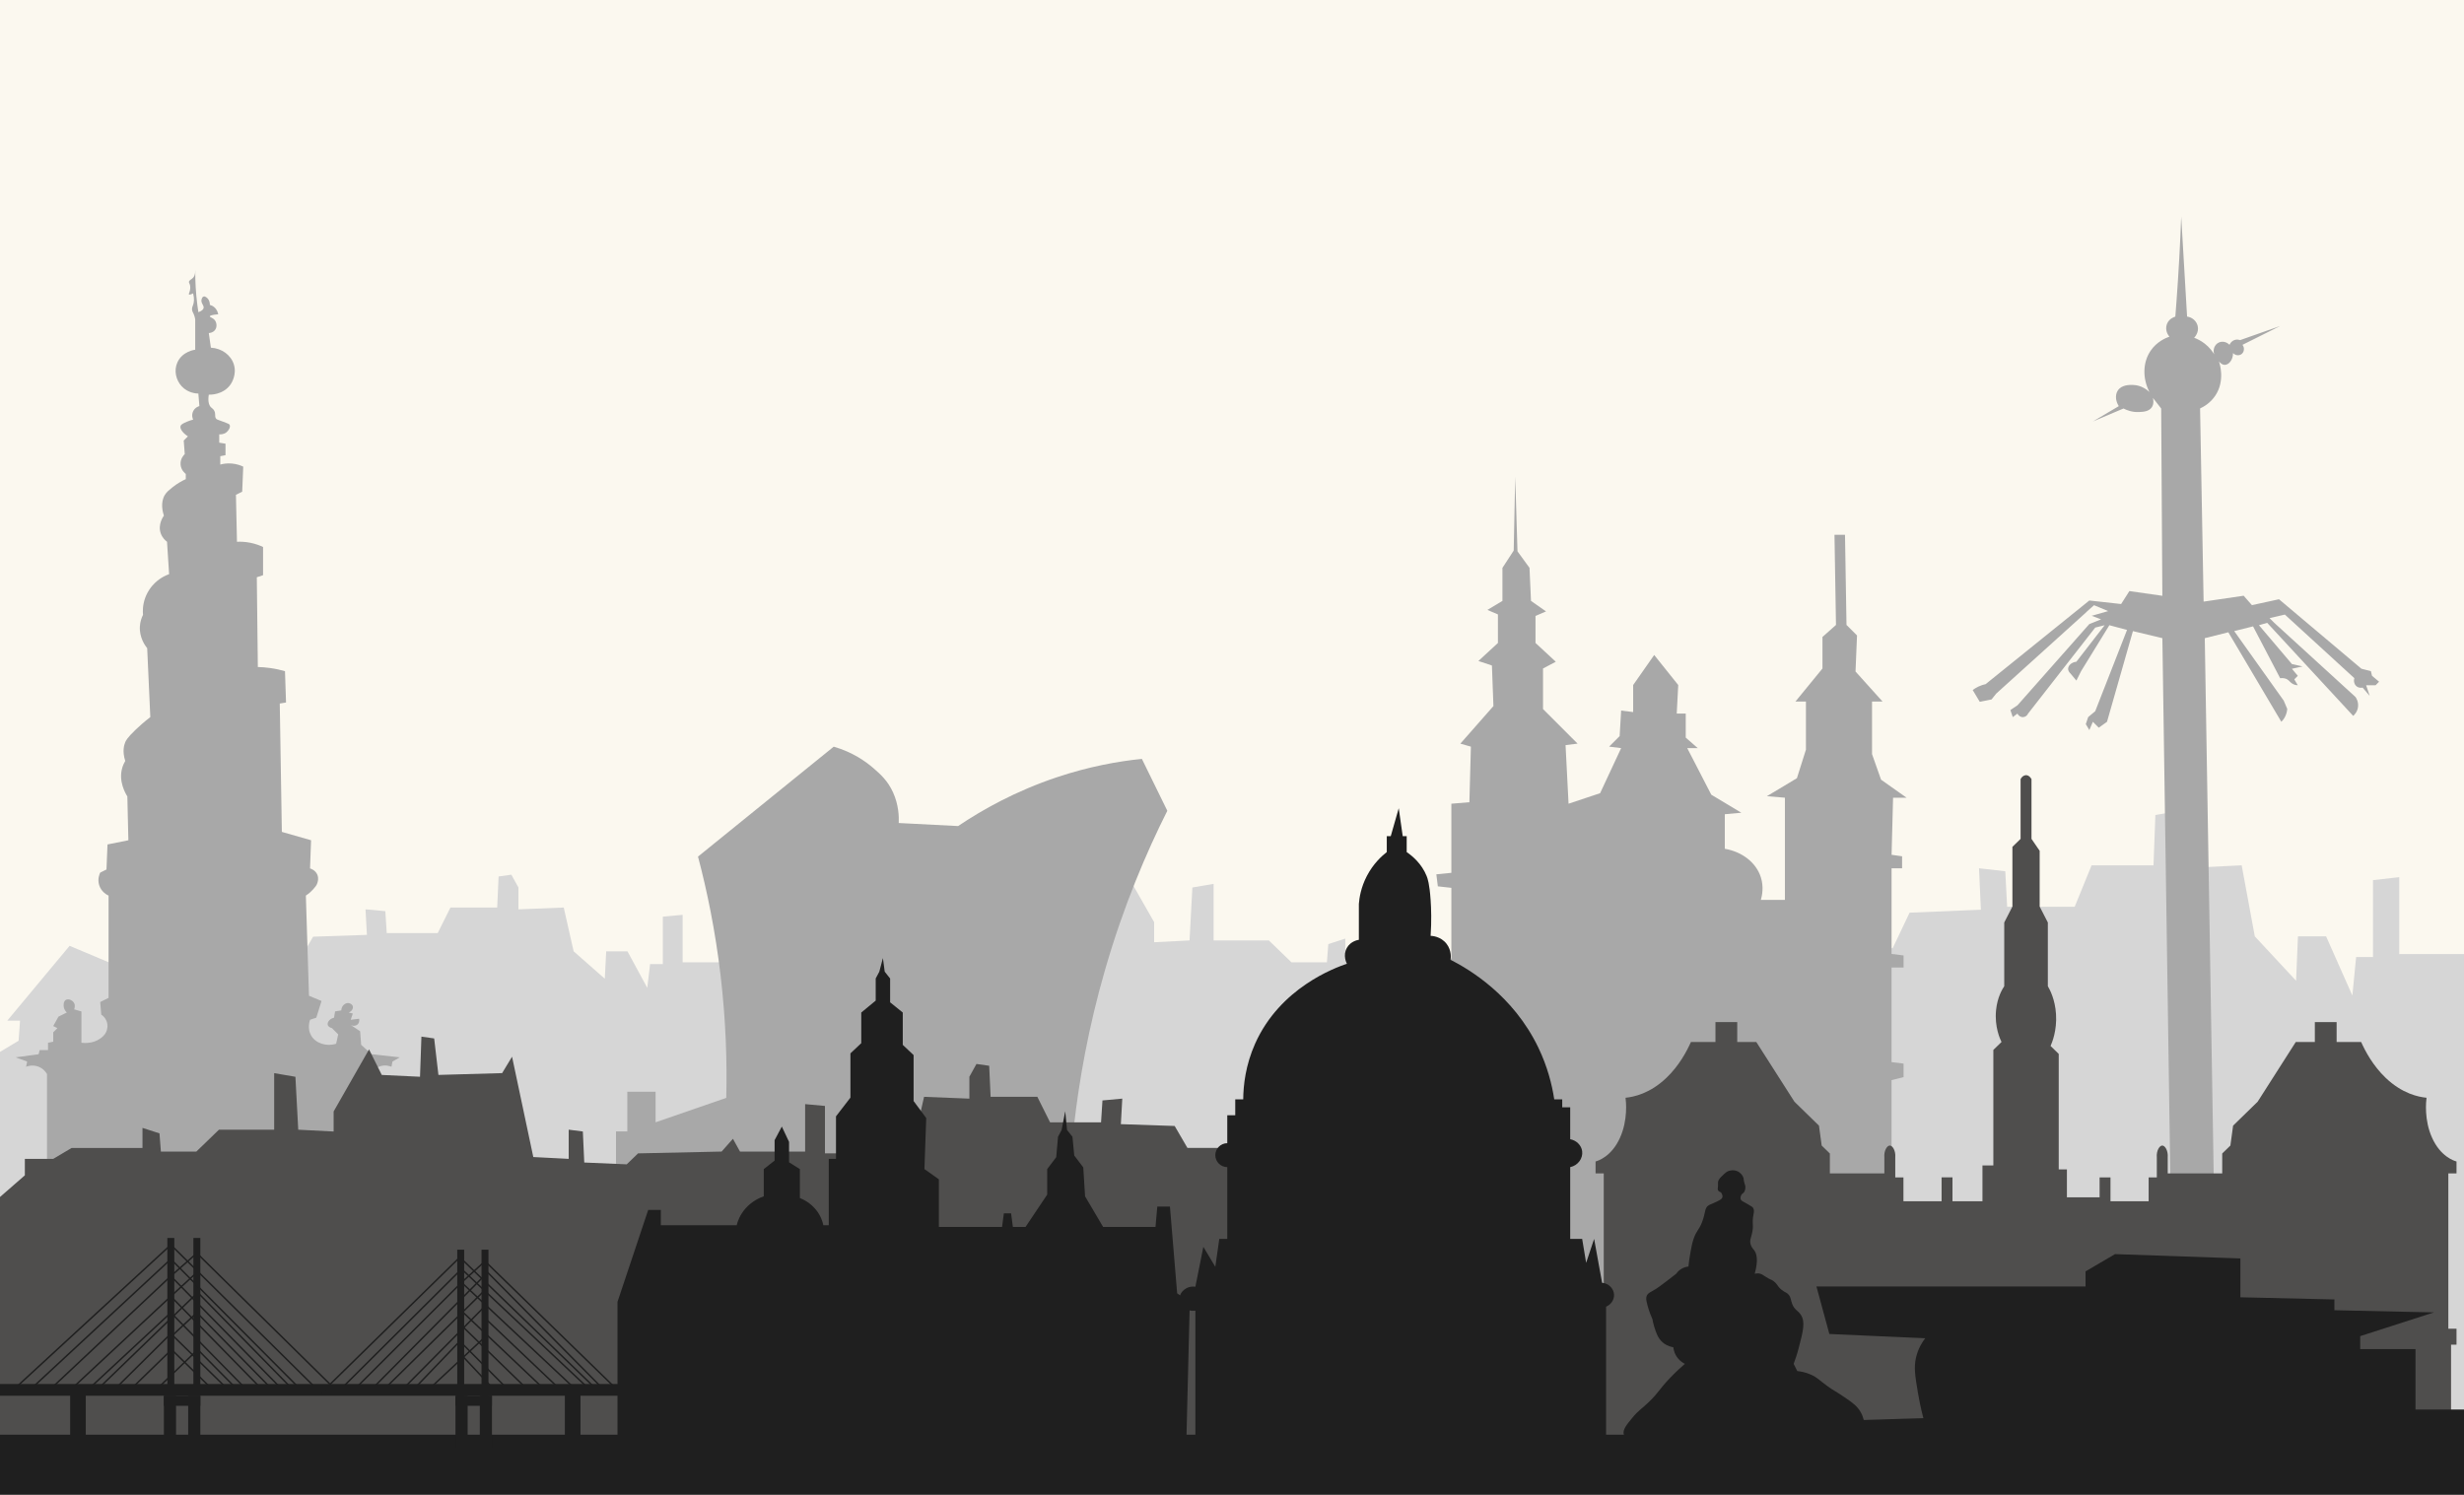 <?xml version="1.0" encoding="UTF-8"?><svg xmlns="http://www.w3.org/2000/svg" width="1640" height="995" viewBox="0 0 1640 995"><defs><style>.cls-1{fill:#4f4e4d;}.cls-2{fill:#d6d6d6;}.cls-3{fill:none;stroke:#1f1f1f;stroke-miterlimit:10;}.cls-4{fill:#1f1f1f;}.cls-5{fill:#a8a8a8;}.cls-6{fill:#fbf8ef;}</style></defs><g id="Layer_38"><rect class="cls-6" width="1640" height="995"/></g><g id="Layer_24"><path class="cls-2" d="M2312.53,704.06c.42,88.65,.83,177.3,1.25,265.94-440.01-.66-880.03-1.31-1320.04-1.97-.42-78.14-.83-156.28-1.25-234.42,6.24-4.6,12.49-9.19,18.73-13.79,.42-7.22,.83-14.45,1.25-21.67h-11.24c18.32-26.92,36.63-53.85,54.95-80.77,19.15,9.85,38.3,19.7,57.45,29.55h36.22c2.08-5.25,4.16-10.51,6.24-15.76h34.97c.42-8.54,.83-17.07,1.25-25.61,3.75,2.63,7.49,5.25,11.24,7.88,1.67,5.91,3.33,11.82,5,17.73h51.2l11.24-23.64c15.82-.66,31.64-1.31,47.46-1.97-.42-9.19-.83-18.39-1.25-27.58,5.83,.66,11.66,1.31,17.48,1.97,.42,7.88,.83,15.76,1.25,23.64h44.96c3.75-9.19,7.49-18.39,11.24-27.58h41.21c.42-11.16,.83-22.33,1.25-33.49l11.24-1.97h0c2.08,4.6,4.16,9.19,6.24,13.79v23.64c13.32-.66,26.64-1.31,39.96-1.97,2.91,15.76,5.83,31.52,8.74,47.28,9.16,9.85,18.32,19.7,27.47,29.55,.42-9.85,.83-19.7,1.25-29.55h18.73c5.83,13.13,11.66,26.27,17.48,39.4,.83-8.54,1.67-17.07,2.5-25.61h11.24v-51.22c5.83-.66,11.66-1.31,17.48-1.97v51.22h57.45c2.08-4.6,4.16-9.19,6.24-13.79,3.33,4.6,6.66,9.19,9.99,13.79,24.56,.66,49.12,1.31,73.68,1.97,3.33,3.94,6.66,7.88,9.99,11.82,12.49-.66,24.98-1.31,37.47-1.97,.42-11.16,.83-22.33,1.25-33.49,4.16-.66,8.33-1.31,12.49-1.97v31.52c10.41-.66,20.81-1.31,31.22-1.97,6.24-36.12,12.49-72.23,18.73-108.35,2.91,5.91,5.83,11.82,8.74,17.73,18.73,.66,37.47,1.31,56.2,1.97,1.25-13.13,2.5-26.27,3.75-39.4,3.75-.66,7.49-1.31,11.24-1.97,.42,14.45,.83,28.89,1.25,43.34,11.24-.66,22.48-1.31,33.72-1.97,3.75-9.19,7.49-18.39,11.24-27.58,10.41,22.33,20.81,44.65,31.22,66.98v21.67c10.41-.66,20.81-1.31,31.22-1.97,.83-19.04,1.67-38.09,2.5-57.13,6.24-1.31,12.49-2.63,18.73-3.94v61.07h48.71c6.66,7.88,13.32,15.76,19.98,23.64h31.22c.42-6.57,.83-13.13,1.25-19.7l14.99-5.91v21.67h62.44c5.41,3.94,10.82,7.88,16.24,11.82h24.98v17.73c14.15,15.1,28.31,30.21,42.46,45.31-5-.66-9.99-1.31-14.99-1.97Z"/><path class="cls-2" d="M994.44,683.03c.31,54.66,.63,109.31,.94,163.97-332.06-.4-664.13-.81-996.19-1.21-.31-48.18-.63-96.36-.94-144.54,4.71-2.83,9.42-5.67,14.14-8.5,.31-4.45,.63-8.91,.94-13.36H4.85c13.82-16.6,27.65-33.2,41.47-49.8,14.45,6.07,28.9,12.15,43.35,18.22h27.33c1.57-3.24,3.14-6.48,4.71-9.72h26.39c.31-5.26,.63-10.53,.94-15.79,2.83,1.62,5.65,3.24,8.48,4.86,1.26,3.64,2.51,7.29,3.77,10.93h38.64l8.48-14.58c11.94-.4,23.88-.81,35.81-1.21-.31-5.67-.63-11.34-.94-17,4.4,.4,8.8,.81,13.19,1.21,.31,4.86,.63,9.72,.94,14.58h33.93c2.83-5.67,5.65-11.34,8.48-17h31.1c.31-6.88,.63-13.77,.94-20.65l8.48-1.21h0c1.57,2.83,3.14,5.67,4.71,8.5v14.58c10.05-.4,20.11-.81,30.16-1.21,2.2,9.72,4.4,19.43,6.6,29.15,6.91,6.07,13.82,12.15,20.73,18.22,.31-6.07,.63-12.15,.94-18.22h14.14c4.4,8.1,8.8,16.19,13.19,24.29,.63-5.26,1.26-10.53,1.88-15.79h8.48v-31.58c4.4-.4,8.8-.81,13.19-1.21v31.58h43.35c1.57-2.83,3.14-5.67,4.71-8.5,2.51,2.83,5.03,5.67,7.54,8.5,18.54,.4,37.07,.81,55.61,1.21,2.51,2.43,5.03,4.86,7.54,7.29,9.42-.4,18.85-.81,28.27-1.21,.31-6.88,.63-13.77,.94-20.65,3.14-.4,6.28-.81,9.42-1.21v19.43c7.85-.4,15.71-.81,23.56-1.21,4.71-22.27,9.42-44.54,14.14-66.8,2.2,3.64,4.4,7.29,6.6,10.93,14.14,.4,28.27,.81,42.41,1.21,.94-8.1,1.88-16.19,2.83-24.29,2.83-.4,5.65-.81,8.48-1.21,.31,8.91,.63,17.81,.94,26.72,8.48-.4,16.96-.81,25.45-1.21,2.83-5.67,5.65-11.34,8.48-17,7.85,13.77,15.71,27.53,23.56,41.3v13.36c7.85-.4,15.71-.81,23.56-1.21,.63-11.74,1.26-23.48,1.88-35.22,4.71-.81,9.42-1.62,14.14-2.43v37.65h36.76c5.03,4.86,10.05,9.72,15.08,14.58h23.56c.31-4.05,.63-8.1,.94-12.15l11.31-3.64v13.36h47.12c4.08,2.43,8.17,4.86,12.25,7.29h18.85v10.93c10.68,9.31,21.36,18.62,32.04,27.94-3.77-.4-7.54-.81-11.31-1.21Z"/><path class="cls-5" d="M129.93,180c.1,2.6-.63,4.03-1.39,4.86-1.12,1.24-2.63,1.54-2.78,2.78-.08,.7,.37,.77,.69,2.08,.37,1.51,.12,2.85,0,3.47-.34,1.73-1.01,2.43-.69,2.78,.22,.24,.87,.27,2.78-.69,.94,3.64,.55,6.07,0,7.64-.36,1.04-.92,2.04-.69,3.47,.19,1.19,.76,1.72,1.39,3.47,.42,1.16,.6,2.15,.69,2.78v20.15c-.43,.05-8.49,1.09-11.81,8.34-2.6,5.67-.87,12.01,2.78,15.98,4.24,4.62,9.99,4.84,11.12,4.86,.23,2.78,.46,5.56,.69,8.34-.37,.1-2.91,.83-4.17,3.47-1.29,2.72-.16,5.23,0,5.56-1.07,.25-2.53,.66-4.17,1.39-2.34,1.04-3.76,1.67-4.17,2.78-.66,1.79,1.35,4.62,4.86,6.95-.93,.93-1.85,1.85-2.78,2.78,.23,3.01,.46,6.02,.69,9.03-.34,.31-3.08,2.9-2.78,6.95,.28,3.83,3.07,5.95,3.47,6.25v3.47c-2.24,1.02-5.53,2.74-9.03,5.56-2.13,1.71-3.68,2.97-4.86,4.86-3.14,5.05-1.53,11.32-.69,13.89-.39,.52-4.2,5.84-2.08,11.81,1.06,3,3.12,4.78,4.17,5.56,.46,7.18,.93,14.36,1.39,21.54-2.5,.92-7.13,3.03-11.12,7.64-2.94,3.4-4.3,6.75-4.86,8.34-1.67,4.71-1.6,8.82-1.39,11.12-.86,1.73-1.87,4.35-2.08,7.64-.48,7.55,3.6,13.03,4.86,14.59l2.08,45.85c-4.09,3.14-7.34,6.05-9.73,8.34-5.57,5.34-6.54,7.35-6.95,8.34-.75,1.81-2.09,6.09,0,12.5-.82,1.37-1.57,2.99-2.08,4.86-2.4,8.72,2.07,16.51,3.47,18.76,.23,9.73,.46,19.45,.69,29.18-4.63,.93-9.26,1.85-13.89,2.78-.23,5.56-.46,11.12-.69,16.67l-4.17,2.08c-.37,.74-1.98,4.19-.69,8.34,1.48,4.77,5.62,6.67,6.25,6.95v68.08c-1.85,.93-3.71,1.85-5.56,2.78,.23,2.78,.46,5.56,.69,8.34,.73,.48,2.48,1.77,3.47,4.17,1.32,3.19,.34,6.08,0,6.95-1.02,2.6-2.92,3.98-4.17,4.86-4.84,3.42-10.41,3.03-12.5,2.78v-20.84c-1.62-.46-3.24-.93-4.86-1.39,.13-.29,1-2.29,0-4.17-1.07-2.02-3.89-3.12-5.56-2.08-1.64,1.02-1.43,3.64-1.39,4.17,.18,2.3,1.65,3.76,2.08,4.17-1.85,.93-3.71,1.85-5.56,2.78-1.16,2.08-2.32,4.17-3.47,6.25,.93,.46,1.85,.93,2.78,1.39-.93,.93-1.85,1.85-2.78,2.78v6.25c-1.16,.23-2.32,.46-3.47,.69v4.86h-5.56c-.23,.93-.46,1.85-.69,2.78-5.09,.69-10.19,1.39-15.28,2.08,2.55,.93,5.09,1.85,7.64,2.78-.23,1.16-.46,2.32-.69,3.47,.78-.31,4.33-1.61,8.34,0,3.42,1.37,5.08,4.03,5.56,4.86v109.07H248.73c-.46-36.59-.93-73.18-1.39-109.76,.54-.86,2.04-2.97,4.86-4.17,3.98-1.69,7.6-.3,8.34,0,.23-1.16,.46-2.32,.69-3.47,1.62-.93,3.24-1.85,4.86-2.78l-18.76-2.08c-2.32-2.08-4.63-4.17-6.95-6.25-.23-3.01-.46-6.02-.69-9.03l-6.25-4.17c1.72,.93,3.75,.59,4.86-.69,1.22-1.41,.74-3.31,.69-3.47-1.85,.23-3.71,.46-5.56,.69,.46-1.39,.93-2.78,1.39-4.17-.93-.23-1.85-.46-2.78-.69,2.13-.71,3.21-2.68,2.78-4.17-.37-1.25-1.73-1.94-2.78-2.08-1.84-.26-3.15,1.06-3.47,1.39-1.34,1.36-1.39,3.08-1.39,3.47-1.39,.23-2.78,.46-4.17,.69-.23,1.39-.46,2.78-.69,4.17-3.13,.73-4.66,3.24-4.17,4.86,.45,1.5,2.56,2.03,2.78,2.08l4.17,4.17c-.46,2.08-.93,4.17-1.39,6.25-6.89,2.04-13.79-.48-16.67-5.56-2.55-4.5-1.04-9.39-.69-10.42,1.39-.46,2.78-.93,4.17-1.39,1.16-3.71,2.32-7.41,3.47-11.12-2.78-1.16-5.56-2.32-8.34-3.47l-2.08-66.69c2.28-1.49,3.86-3.04,4.86-4.17,1.34-1.5,2.23-2.52,2.78-4.17,.28-.83,1.03-3.11,0-5.56-1.29-3.06-4.39-4.03-4.86-4.17,.23-6.25,.46-12.5,.69-18.76-6.48-1.85-12.97-3.71-19.45-5.56-.46-28.48-.93-56.97-1.39-85.45,1.39-.23,2.78-.46,4.17-.69-.23-6.95-.46-13.89-.69-20.84-2.82-.81-6.08-1.56-9.73-2.08-3.02-.43-5.82-.63-8.34-.69-.23-19.92-.46-39.83-.69-59.75,1.39-.46,2.78-.93,4.17-1.39v-18.76c-2.08-.99-4.89-2.08-8.34-2.78-3.57-.73-6.68-.81-9.03-.69-.23-10.42-.46-20.84-.69-31.26l4.17-2.08c.23-5.56,.46-11.12,.69-16.67-1.61-.77-4.24-1.79-7.64-2.08-3.27-.28-5.95,.23-7.64,.69v-5.56c1.16-.23,2.32-.46,3.47-.69v-7.64c-1.39-.23-2.78-.46-4.17-.69v-5.56c.57,.06,2.91,.23,4.86-1.39,1.38-1.14,2.77-3.36,2.08-4.86-.26-.57-.72-.82-4.17-2.08-4.11-1.51-4.42-1.51-4.86-2.08-1.25-1.63,.06-3.22-1.39-5.56-.7-1.13-1.32-1.25-2.08-2.08-1.13-1.22-2.16-3.53-1.39-8.34,.46,.03,9.56,.44,14.59-6.95,.43-.63,4.21-6.4,2.08-13.2-1.95-6.24-8.06-10.72-15.28-11.12-.46-3.24-.93-6.48-1.39-9.73,.38-.02,2.75-.16,4.17-2.08,1.46-1.97,1.07-4.67,0-6.25-1.31-1.93-3.54-2.08-3.47-2.78,.04-.46,1.06-1.02,5.56-1.39-.12-.73-.62-3.14-2.78-4.86-1.03-.82-2.07-1.2-2.78-1.39,.02-.75-.04-2.67-1.39-4.17-.28-.31-1.59-1.77-2.78-1.39-1.04,.33-1.35,1.88-1.39,2.08-.46,2.45,1.78,3.74,1.39,5.56-.18,.82-.92,1.87-3.47,2.78-.25-1.59-.48-3.22-.69-4.86-1.04-8.08-1.43-15.75-1.39-22.93Z"/><path class="cls-5" d="M417.53,726.72v26.43h-7.53v52.86h382v-8.13h-31.99v-42.69c-5.2-2.31-12.21-4.79-20.7-6.1-9.9-1.53-18.36-.94-24.46,0,3.37-29.61,9.5-64.91,20.7-103.68,12.25-42.38,27.35-77.79,41.4-105.71-5.65-11.52-11.29-23.04-16.94-34.56-15.87,1.64-35.17,5.09-56.45,12.2-27.69,9.25-49.76,21.69-65.86,32.53-13.17-.68-26.34-1.36-39.52-2.03,.19-4.24-.01-12.04-3.76-20.33-3.54-7.83-8.49-12.21-13.17-16.26-4.76-4.12-13.42-10.48-26.34-14.23l-90.33,73.18c5.94,22.46,11.5,49.09,15.05,79.28,3.57,30.4,4.34,57.85,3.76,81.32-15.68,5.42-31.36,10.84-47.04,16.26v-20.33h-18.82Z"/><path class="cls-5" d="M1451.78,144.13c-.69,18.52-1.73,37.34-3.14,56.45-.25,3.41-.51,6.81-.78,10.19-.43,.12-4.01,1.13-5.49,4.7-1.18,2.85-.57,6.21,1.57,8.62-2.6,.91-8.46,3.38-12.54,9.41-5.25,7.75-5.45,18.27-.78,27.44-1.23-1.16-5.18-4.57-10.98-4.7-2.18-.05-7.72-.18-10.19,3.92-1.74,2.88-1.35,6.85,.78,10.19-5.75,3.4-11.5,6.8-17.25,10.19,6.8-2.87,13.59-5.75,20.39-8.62,2.22,1.15,5.79,2.54,10.19,2.35,2.87-.12,6.69-.29,8.62-3.14,1.6-2.36,1.03-5.25,.78-6.27,1.83,2.35,3.66,4.7,5.49,7.06,.26,41.56,.52,83.11,.78,124.67-7.32-1.05-14.64-2.09-21.95-3.14-1.83,2.87-3.66,5.75-5.49,8.62l-21.17-2.35c-23,18.56-46,37.11-69,55.67-1.3,.27-2.93,.74-4.7,1.57-1.62,.75-2.92,1.6-3.92,2.35,1.57,2.61,3.14,5.23,4.7,7.84,2.61-.52,5.23-1.05,7.84-1.57,1.05-1.31,2.09-2.61,3.14-3.92,19.78-17.87,39.56-35.75,59.34-53.62h0c0-.09,1.44-1.42,5.74-5.19,3.14,1.31,6.27,2.61,9.41,3.92-3.66,1.05-7.32,2.09-10.98,3.14,2.09,.78,4.18,1.57,6.27,2.35-2.61,1.05-5.23,2.09-7.84,3.14-15.94,18.03-31.88,36.07-47.83,54.1-1.57,1.05-3.14,2.09-4.7,3.14,.52,1.57,1.05,3.14,1.57,4.7,1.05-.78,2.09-1.57,3.14-2.35,.7,1.57,2.3,2.52,3.92,2.35,1.37-.14,2.57-1.05,3.14-2.35,14.9-19.08,29.79-38.16,44.69-57.24,2.09-.52,4.18-1.05,6.27-1.57-6.27,8.1-12.54,16.2-18.82,24.31-3.25,.32-5.47,2.53-5.49,4.7-.01,1.59,1.17,2.77,1.57,3.14,1.31,1.57,2.61,3.14,3.92,4.7,1.05-2.09,2.09-4.18,3.14-6.27l18.82-30.58c3.92,1.05,7.84,2.09,11.76,3.14l-21.17,54.1c-1.57,1.31-3.14,2.61-4.7,3.92-.52,1.57-1.05,3.14-1.57,4.7,.78,1.31,1.57,2.61,2.35,3.92,.78-1.83,1.57-3.66,2.35-5.49,1.31,1.31,2.61,2.61,3.92,3.92,1.83-1.31,3.66-2.61,5.49-3.92,5.75-20.12,11.5-40.25,17.25-60.37,6.53,1.57,13.07,3.14,19.6,4.7,2.09,141.39,4.18,282.78,6.27,424.18h29.01c-2.35-141.39-4.7-282.78-7.06-424.18,5.23-1.31,10.45-2.61,15.68-3.92,11.76,19.86,23.52,39.73,35.28,59.59,.71-.7,1.6-1.74,2.35-3.14,1.19-2.2,1.49-4.25,1.57-5.49-.78-1.83-1.57-3.66-2.35-5.49-10.98-15.42-21.95-30.84-32.93-46.26,4.18-1.05,8.36-2.09,12.54-3.14,6.01,11.5,12.02,23,18.03,34.5,2.31-.27,3.78,.24,4.7,.78,1.6,.93,2.01,2.19,3.92,3.14,1.2,.6,2.35,.75,3.14,.78-.78-1.31-1.57-2.61-2.35-3.92l2.35-2.35c-1.31-1.57-2.61-3.14-3.92-4.7,2.35-.52,4.7-1.05,7.06-1.57-2.35-.52-4.7-1.05-7.06-1.57-7.32-8.62-14.64-17.25-21.95-25.87l5.49-1.57c19.08,20.65,38.16,41.29,57.24,61.94,.61-.53,2.58-2.37,3.14-5.49,.66-3.72-1.19-6.5-1.57-7.06l-54.1-49.4c-1.05-1.05-2.09-2.09-3.14-3.14,3.4-.78,6.8-1.57,10.19-2.35,15.42,14.11,30.84,28.23,46.26,42.34-.65,2.09,0,4.3,1.57,5.49,1.65,1.25,3.61,.85,3.92,.78l.04,.05c1.55,1.82,3.1,3.63,4.66,5.44l-2.35-7.06h6.27l2.35-2.35c-1.57-1.31-3.14-2.61-4.7-3.92-.26-1.05-.52-2.09-.78-3.14-2.09-.52-4.18-1.05-6.27-1.57-18.29-15.42-36.59-30.84-54.88-46.26-6.01,1.31-12.02,2.61-18.03,3.92-1.83-2.09-3.66-4.18-5.49-6.27-8.89,1.31-17.77,2.61-26.66,3.92-.78-42.86-1.57-85.72-2.35-128.59,2.38-1.09,6.87-3.59,10.19-8.62,6.59-9.97,2.88-21.23,2.35-22.74,.38,.5,1.9,2.37,3.92,2.35,2.61-.02,5.47-3.18,5.49-7.84,1.5,1.6,3.88,1.87,5.49,.78,1.9-1.28,2.41-4.2,.78-6.27,8.36-4.18,16.73-8.36,25.09-12.54-8.89,3.14-17.77,6.27-26.66,9.41-.41-.15-2.05-.72-3.92,0-2.2,.85-3.01,2.81-3.14,3.14-1.88-2-4.75-2.61-7.06-1.57-2.76,1.25-4.23,4.66-3.14,7.84-1.12-1.85-3.09-4.57-6.27-7.06-2.64-2.06-5.2-3.24-7.06-3.92,.17-.17,3.4-3.44,2.35-7.84-.78-3.27-3.58-5.78-7.06-6.27-1.31-22.21-2.61-44.43-3.92-66.64Z"/><path class="cls-5" d="M1008.5,317.5c-.33,16.33-.67,32.67-1,49l-.1,.15c-2.46,3.77-4.94,7.58-7.4,11.35v22c-3.33,2-6.67,4-10,6,2.33,1,4.67,2,7,3v19c-4.33,4-8.67,8-13,12l9,3c.33,9,.67,18,1,27-7.33,8.33-14.67,16.67-22,25,2.33,.67,4.67,1.33,7,2-.33,12.33-.67,24.67-1,37-4,.33-8,.67-12,1v46c-3.33,.33-6.67,.67-10,1,.33,2.67,.67,5.33,1,8,3,.33,6,.67,9,1v47c-2.33,.67-4.67,1.33-7,2v7c2.33,.33,4.67,.67,7,1,.33,13,.67,26,1,39-2.33,.67-4.67,1.33-7,2-.33,2.67-.67,5.33-1,8h8c-.33,19-.67,38-1,57h-8v7c2.33,.67,4.67,1.33,7,2,.33,18,.67,36,1,54h-8v7c3,.33,6,.67,9,1v60c98,.67,196,1.33,294,2-.33-28.33-.67-56.67-1-85h6v-11c-2.33-.33-4.67-.67-7-1v-71c2.67-.67,5.33-1.33,8-2v-9l-8-1v-63h8v-8l-8-1v-57h7v-8c-2.33-.33-4.67-.67-7-1,.33-12.67,.67-25.33,1-38h9c-5.67-4-11.33-8-17-12-2-5.67-4-11.33-6-17v-35h7c-6-6.67-12-13.33-18-20,.33-8,.67-16,1-24-2.33-2.33-4.67-4.67-7-7-.33-20-.67-40-1-60h-7c.33,20,.67,40,1,60-3,2.67-6,5.33-9,8v21c-6,7.33-12,14.67-18,22h7v32c-2,6.33-4,12.67-6,19-6.67,4-13.33,8-20,12,4,.33,8,.67,12,1v68h-16c.88-3.03,1.99-8.7,0-15-3.1-9.8-12.44-17.03-24-19v-23c3.67-.33,7.33-.67,11-1-6.67-4-13.33-8-20-12-5.33-10.33-10.67-20.67-16-31h7c-2.67-2.33-5.33-4.67-8-7v-16h-6c.33-6.33,.67-12.67,1-19-5.33-6.67-10.67-13.33-16-20-4.67,6.67-9.33,13.33-14,20v18l-8-1c-.33,5.67-.67,11.33-1,17-2.33,2.33-4.67,4.67-7,7l8,1c-4.67,10-9.33,20-14,30-7,2.33-14,4.67-21,7-.67-13-1.33-26-2-39l8-1c-7.67-7.67-15.33-15.33-23-23v-27c2.83-1.5,5.67-3,8.5-4.5-4.5-4.17-9-8.33-13.5-12.5v-18c2.33-1,4.67-2,7-3-3.33-2.33-6.67-4.67-10-7-.33-7.33-.67-14.67-1-22-2.67-3.67-5.33-7.33-8-11l-1.5-49.5Z"/><path class="cls-1" d="M-4.19,809.03c-.31,54.66-.63,109.31-.94,163.97,332.06-.4,664.13-.81,996.19-1.21,.31-48.18,.63-96.36,.94-144.54-4.71-2.83-9.42-5.67-14.14-8.5-.31-4.45-.63-8.91-.94-13.36h8.48c-13.82-16.6-27.65-33.2-41.47-49.8-14.45,6.07-28.9,12.15-43.35,18.22h-27.33c-1.57-3.24-3.14-6.48-4.71-9.72h-26.39c-.31-5.26-.63-10.53-.94-15.79-2.83,1.62-5.65,3.24-8.48,4.86-1.26,3.64-2.51,7.29-3.77,10.93h-38.64l-8.48-14.58c-11.94-.4-23.88-.81-35.81-1.21,.31-5.67,.63-11.34,.94-17-4.4,.4-8.8,.81-13.19,1.21-.31,4.86-.63,9.72-.94,14.58h-33.93c-2.83-5.67-5.65-11.34-8.48-17h-31.1c-.31-6.88-.63-13.77-.94-20.65l-8.48-1.21h0c-1.57,2.83-3.14,5.67-4.71,8.5v14.58c-10.05-.4-20.11-.81-30.16-1.21-2.2,9.72-4.4,19.43-6.6,29.15-6.91,6.07-13.82,12.15-20.73,18.22-.31-6.07-.63-12.15-.94-18.22h-14.14c-4.4,8.1-8.8,16.19-13.19,24.29-.63-5.26-1.26-10.53-1.88-15.79h-8.48v-31.58c-4.4-.4-8.8-.81-13.19-1.21v31.58h-43.35c-1.57-2.83-3.14-5.67-4.71-8.5-2.51,2.83-5.03,5.67-7.54,8.5-18.54,.4-37.07,.81-55.61,1.21-2.51,2.43-5.03,4.86-7.54,7.29-9.42-.4-18.85-.81-28.27-1.21-.31-6.88-.63-13.77-.94-20.65-3.14-.4-6.28-.81-9.42-1.21v19.43c-7.85-.4-15.71-.81-23.56-1.21-4.71-22.27-9.42-44.54-14.14-66.8-2.2,3.64-4.4,7.29-6.6,10.93-14.14,.4-28.27,.81-42.41,1.21-.94-8.1-1.88-16.19-2.83-24.29-2.83-.4-5.65-.81-8.48-1.21-.31,8.91-.63,17.81-.94,26.72-8.48-.4-16.96-.81-25.45-1.21-2.83-5.67-5.65-11.34-8.48-17-7.85,13.77-15.71,27.53-23.56,41.3v13.36c-7.85-.4-15.71-.81-23.56-1.21-.63-11.74-1.26-23.48-1.88-35.22-4.71-.81-9.42-1.62-14.14-2.43v37.65h-36.76c-5.03,4.86-10.05,9.72-15.08,14.58h-23.56c-.31-4.05-.63-8.1-.94-12.15l-11.31-3.64v13.36H47.65c-4.08,2.43-8.17,4.86-12.25,7.29H16.54v10.93c-10.68,9.31-21.36,18.62-32.04,27.94,3.77-.4,7.54-.81,11.31-1.21Z"/><g id="Layer_23"><g><path class="cls-1" d="M1141.78,680.36v13.25h-16.32c-2.74,6.12-7.86,15.78-16.32,23.86-11.07,10.58-21.89,12.73-27.2,13.25,.33,2.61,1.63,14.72-3.63,26.51-5.69,12.74-14.74,15.47-16.32,15.91v7.95h5.44v103.38h-5.44v10.6h3.63v68.92h208.53v-161.7h-7.25v-18.56h-5.44v-13.25c.39-4.56-1.82-7.95-3.63-7.95s-4.02,3.39-3.63,7.95v10.6h-36.27v-13.25c-1.81-1.77-3.63-3.53-5.44-5.3-.6-4.42-1.21-8.84-1.81-13.25l-16.32-15.91c-8.46-13.25-16.92-26.51-25.39-39.76h-12.69v-13.25h-14.51Z"/><path class="cls-1" d="M1555.22,680.36v13.25h16.32c2.74,6.12,7.86,15.78,16.32,23.86,11.07,10.58,21.89,12.73,27.2,13.25-.33,2.61-1.63,14.72,3.63,26.51,5.69,12.74,14.74,15.47,16.32,15.91v7.95h-5.44v103.38h5.44v10.6h-3.63v68.92h-208.53v-161.7h7.25v-18.56h5.44v-13.25c-.39-4.56,1.82-7.95,3.63-7.95s4.02,3.39,3.63,7.95v10.6h36.27v-13.25c1.81-1.77,3.63-3.53,5.44-5.3,.6-4.42,1.21-8.84,1.81-13.25l16.32-15.91c8.46-13.25,16.92-26.51,25.39-39.76h12.69v-13.25h14.51Z"/><path class="cls-1" d="M1245.14,799.64v164.36h203.09v-164.36h-43.52v-15.91h-7.25v13.25h-21.76v-18.56h-5.44v-76.88c-1.81-1.77-3.63-3.53-5.44-5.3,1.04-2.32,4.33-10.27,3.63-21.21-.63-9.86-4.13-16.35-5.44-18.56v-42.41c-1.81-3.53-3.63-7.07-5.44-10.6v-37.11l-5.44-7.95v-39.76c-.14-.26-1.41-2.65-3.63-2.65-.23,0-2.29,.05-3.63,2.65v39.76c-1.81,1.77-3.63,3.53-5.44,5.3v39.76c-1.81,3.53-3.63,7.07-5.44,10.6v42.41c-1.26,1.89-4.58,7.34-5.44,15.91-1.13,11.2,2.76,19.46,3.63,21.21-1.81,1.77-3.63,3.53-5.44,5.3v76.88h-7.25v23.86h-19.95v-15.91h-7.25v15.91h-47.15Z"/></g><path class="cls-4" d="M795.62,968v-95.56c-5.86,.88-10.62-3.61-10.62-7.96s4.76-8.84,10.62-7.96l3.01-15.03c.77-3.84,1.53-7.67,2.3-11.51,2.65,4.42,5.31,8.85,7.96,13.27,.88-6.19,1.77-12.39,2.65-18.58h5.31v-47.78c-4.37,0-7.96-3.59-7.96-7.96s3.59-7.96,7.96-7.96v-18.58h5.31v-10.62h5.31c.08-9.44,1.55-22.83,7.96-37.16,16.61-37.08,52.95-50.35,61.05-53.09-.16-.28-2.93-5.49,0-10.62,2.57-4.5,7.4-5.23,7.96-5.31v-23.89c.32-4.13,1.39-11.04,5.31-18.58,4.27-8.22,9.92-13.32,13.27-15.93v-10.62h2.65c1.77-6.19,3.54-12.39,5.31-18.58,.88,6.19,1.77,12.39,2.65,18.58h2.65v10.62c3.88,2.66,9.94,7.7,13.27,15.93,.65,1.61,1.92,5.11,2.65,15.93,.4,5.85,.66,14.01,0,23.89,.77,.02,6.7,.24,10.62,5.31,3.55,4.6,2.8,9.75,2.65,10.62,12.65,6.48,41.67,23.66,58.4,58.4,6.14,12.74,9.13,24.76,10.62,34.51h5.31v5.31h5.31v21.23c4.22,.79,7.43,4.07,7.96,7.96,.64,4.71-2.74,9.53-7.96,10.62v47.78h7.96c.88,5.31,1.77,10.62,2.65,15.93,1.77-5.31,3.54-10.62,5.31-15.93,1.77,9.73,3.54,19.47,5.31,29.2,4.44,.39,7.81,3.93,7.96,7.96,.13,3.35-1.99,6.56-5.31,7.96v98.21h-273.4Z"/><g><path class="cls-4" d="M1146.8,782.16c1.56-1.44,2.34-2.16,3.6-2.64,.49-.18,3.67-1.32,6.71,.48,.21,.12,2.74,1.67,3.36,4.32,.13,.55,.04,.56,.24,1.68,.43,2.38,.86,2.53,.96,3.84,.03,.46,.17,2.37-.96,3.84-.66,.86-1.14,.78-1.68,1.68-.07,.12-.89,1.54-.48,2.88,.33,1.08,1.29,1.4,4.8,3.36,2.68,1.5,3.21,1.92,3.6,2.64,.71,1.34,.4,2.78,.24,3.6-1.43,7.19,.4,7.21-1.2,13.67-.75,3.02-1.4,4.16-.96,6.23,.48,2.23,1.8,3.57,2.4,4.32,1.76,2.2,3.04,6.51,.48,15.83,.61-.17,1.54-.36,2.64-.24,1.8,.19,2.91,1.08,4.56,2.16,3.63,2.38,3.53,1.56,5.52,3.12,2.73,2.15,2.19,3.15,5.04,5.52,2.56,2.12,3.34,1.6,4.8,3.36,1.68,2.02,1.37,3.61,2.4,6.23,1.58,4.03,3.86,4.26,5.76,7.19,3.08,4.76,1.47,10.94-1.44,22.06-1.17,4.5-2.44,8.12-3.36,10.55,.8,1.6,1.6,3.2,2.4,4.8,2.22,.23,5.5,.8,9.11,2.4,4.16,1.84,5.28,3.51,11.03,7.67,4.8,3.48,4.58,2.72,12.47,8.15,4.53,3.11,7.43,5.32,9.59,9.11,1.1,1.93,1.63,3.63,1.92,4.8,.36,1.48,1.25,5.12,0,8.15-1.34,3.26-4.75,4.85-7.19,5.76-26.18,9.7-49.4,9.59-49.4,9.59-35.62-.16-53.9,1.44-82.49-3.84-6.14-1.13-19.65-3.85-20.62-10.07-.46-2.95,2.01-5.98,5.76-10.55,4.03-4.93,5.97-5.69,11.03-10.55,6.6-6.34,6.67-8.28,14.39-16.31,3.92-4.09,7.36-7.18,9.59-9.11-1.14-.57-2.94-1.65-4.56-3.6-2.43-2.94-2.97-6.09-3.12-7.43-3.62-.64-5.83-2.17-6.95-3.12-3.33-2.8-4.53-6.65-5.76-10.55-.64-2.05-.99-3.8-1.2-5.04-2.18-4.85-3.26-8.8-3.84-11.51-.28-1.31-.48-2.51,0-3.84,.77-2.11,2.55-2.55,6.23-4.8,1.42-.86,3.98-2.81,9.11-6.71,1.88-1.43,3.39-2.62,4.32-3.36,.54-.79,1.46-1.9,2.88-2.88,2.11-1.45,4.2-1.81,5.28-1.92,.24-2.52,.66-5.99,1.44-10.07,.67-3.52,1.06-5.58,1.92-8.15,2.02-6.05,3.57-5.75,5.76-11.51,2.42-6.38,1.47-9.23,4.32-11.03,.91-.57,1.29-.47,5.28-2.4,2.58-1.25,3.53-1.83,3.84-2.88,.39-1.34-.48-2.71-.96-3.36-1.22-.4-1.71-.98-1.92-1.44-.32-.68-.09-1.23,0-2.88,.09-1.62-.1-1.65,0-2.4,.24-1.92,1.65-3.22,3.36-4.8Z"/><path class="cls-4" d="M1138.08,815.19c-.42,.01-.16,2.15-1.83,4.58-.53,.77-.85,.97-1.83,2.29,0,0-.93,1.25-1.83,2.75-1.16,1.93-3.28,8.01-4.58,16.49l7.33-.92c.14-.46,.4-1.14,.92-1.83,.39-.52,.76-.85,1.37-1.37,.44-.37,1.05-.86,1.83-1.37,.25-2.05,.52-5.06,.46-8.71-.1-6.43-1.16-11.93-1.83-11.91Z"/></g></g><path class="cls-4" d="M1209,856.36c2.86,10.53,5.73,21.07,8.59,31.6,21.26,.96,42.53,1.92,63.79,2.87-1.9,2.46-4.74,6.8-6.13,12.93-1.47,6.46-.59,12.06,1.23,22.98,.7,4.19,1.83,10.15,3.68,17.24-15.54,.48-31.08,.96-46.62,1.44-.41,4.31-.82,8.62-1.23,12.93h452.69v-20.11h-77.29v-40.22h-36.8v-8.62c16.36-5.27,32.71-10.53,49.07-15.8-22.08-.48-44.16-.96-66.25-1.44v-7.18c-20.86-.48-41.71-.96-62.57-1.44v-25.86c-27.81-.96-55.62-1.92-83.42-2.87-6.54,3.83-13.09,7.66-19.63,11.49v10.06h-179.11Z"/><g id="Layer_25"><rect class="cls-4" y="955" width="1640" height="40"/></g><path class="cls-4" d="M431.43,805.41c-6.81,20.39-13.62,40.78-20.43,61.17v97.42h378.51c.8-32.47,1.6-64.95,2.4-97.42-2.8-1.89-5.61-3.78-8.41-5.66-1.6-19.26-3.2-38.51-4.81-57.77h-8.41c-.4,4.53-.8,9.06-1.2,13.59h-34.85c-4.01-6.8-8.01-13.59-12.02-20.39-.4-6.42-.8-12.84-1.2-19.26-2-2.64-4.01-5.29-6.01-7.93-.4-4.15-.8-8.31-1.2-12.46-1.2-1.51-2.4-3.02-3.6-4.53-.4-4.15-.8-8.31-1.2-12.46-.8,4.15-1.6,8.31-2.4,12.46-.8,1.51-1.6,3.02-2.4,4.53-.4,4.53-.8,9.06-1.2,13.59-2,2.64-4.01,5.29-6.01,7.93v16.99c-4.81,7.17-9.61,14.35-14.42,21.52h-8.41c-.4-3.02-.8-6.04-1.2-9.06h-4.81c-.4,3.02-.8,6.04-1.2,9.06h-42.06v-31.72c-3.2-2.27-6.41-4.53-9.61-6.8,.4-11.33,.8-22.66,1.2-33.98-2.8-3.78-5.61-7.55-8.41-11.33v-30.58l-7.21-6.8v-21.52c-2.8-2.27-5.61-4.53-8.41-6.8v-15.86c-1.2-1.51-2.4-3.02-3.6-4.53-.4-3.02-.8-6.04-1.2-9.06-.8,3.02-1.6,6.04-2.4,9.06-.8,1.51-1.6,3.02-2.4,4.53v14.73c-3.2,2.64-6.41,5.29-9.61,7.93v20.39l-7.21,6.8v29.45c-3.2,4.15-6.41,8.31-9.61,12.46v28.32h-4.81v44.18h-3.6c-.45-2.2-1.6-6.19-4.81-10.19-3.85-4.82-8.57-7.04-10.81-7.93v-19.26c-2.4-1.51-4.81-3.02-7.21-4.53v-13.59c-1.6-3.4-3.2-6.8-4.81-10.19-1.6,3.02-3.2,6.04-4.81,9.06v13.59c-2.4,1.89-4.81,3.78-7.21,5.66v18.12c-2.45,.85-7.6,2.99-12.02,7.93-3.96,4.42-5.43,8.96-6.01,11.33h-50.47v-10.19h-8.41Z"/><g><rect class="cls-4" x="-5.3" y="921.26" width="424" height="7.82"/><rect class="cls-4" x="46.69" y="924.61" width="10.4" height="39.11"/><rect class="cls-4" x="109.08" y="929.08" width="8.09" height="34.64"/><rect class="cls-4" x="125.25" y="929.08" width="8.09" height="34.64"/><rect class="cls-4" x="109.08" y="929.08" width="24.26" height="6.7"/><rect class="cls-4" x="303.17" y="929.08" width="8.09" height="34.64"/><rect class="cls-4" x="319.35" y="929.08" width="8.09" height="34.64"/><rect class="cls-4" x="303.17" y="929.08" width="24.26" height="6.7"/><rect class="cls-4" x="375.96" y="926.84" width="10.4" height="39.11"/><rect class="cls-4" x="111.39" y="824.05" width="4.62" height="99.44"/><rect class="cls-4" x="320.5" y="831.87" width="4.62" height="99.44"/><rect class="cls-4" x="304.33" y="831.87" width="4.62" height="99.44"/><rect class="cls-4" x="128.72" y="824.05" width="4.62" height="99.44"/><path class="cls-3" d="M66.91,922.93c21.57-20.86,43.13-41.71,64.7-62.57l62.39,63.69"/><path class="cls-3" d="M105.03,924.05c8.86-8.57,17.71-17.13,26.57-25.7,8.47,8.57,16.94,17.13,25.42,25.7"/><path class="cls-3" d="M243.67,928.52c26.96-27.19,53.91-54.38,80.87-81.56,26.19,26.44,52.37,52.89,78.56,79.33"/><path class="cls-3" d="M226.34,925.17c26.96-26.82,53.91-53.63,80.87-80.45,28.5,26.82,57,53.63,85.49,80.45"/><path class="cls-3" d="M236.74,924.05c23.49-23.46,46.98-46.93,70.47-70.39,25.42,23.84,50.83,47.67,76.25,71.51"/><path class="cls-3" d="M256.38,924.05c22.34-21.97,44.67-43.95,67.01-65.92"/><path class="cls-3" d="M306.06,871.54c18.87,17.88,37.74,35.75,56.61,53.63"/><path class="cls-3" d="M276.02,924.05c10.01-10.43,20.03-20.86,30.04-31.28,10.01,10.06,20.03,20.11,30.04,30.17"/><path class="cls-3" d="M8.85,925.17l104.85-96.55,99.93,98.78c30.81-30.17,61.62-60.33,92.43-90.5l90.11,87.15"/><polyline class="cls-3" points="21.15 924.05 113.7 838.14 202.51 927.4"/><polyline class="cls-3" points="34.23 924.05 113.7 849.44 186.9 924.05"/><polyline class="cls-3" points="48.71 923.49 113.7 862.92 173.02 923.49"/><polyline class="cls-3" points="60.21 923.49 113.7 873.77 163.7 924.61"/><polyline class="cls-3" points="77.65 923.49 113.7 887.74 150.81 924.05"/><polyline class="cls-3" points="88.36 923.49 114.23 898.35 140.5 924.05"/><line class="cls-3" x1="131.03" y1="846.96" x2="113.7" y2="862.92"/><polyline class="cls-3" points="113.7 849.44 131.03 834.17 222.89 924.61"/><polyline class="cls-3" points="114.23 889.41 131.03 873.77 179.76 923.49"/><polyline class="cls-3" points="307.21 853.66 322.81 839.53 410.85 925.17"/><line class="cls-3" x1="269.28" y1="923.49" x2="323.39" y2="868.83"/><line class="cls-3" x1="323.39" y1="878.01" x2="371.29" y2="923.49"/><line class="cls-3" x1="307.21" y1="882.35" x2="350.77" y2="924.61"/><line class="cls-3" x1="286.83" y1="923.49" x2="323.39" y2="889.41"/><line class="cls-3" x1="306.06" y1="900.75" x2="327.43" y2="923.49"/></g></g></svg>